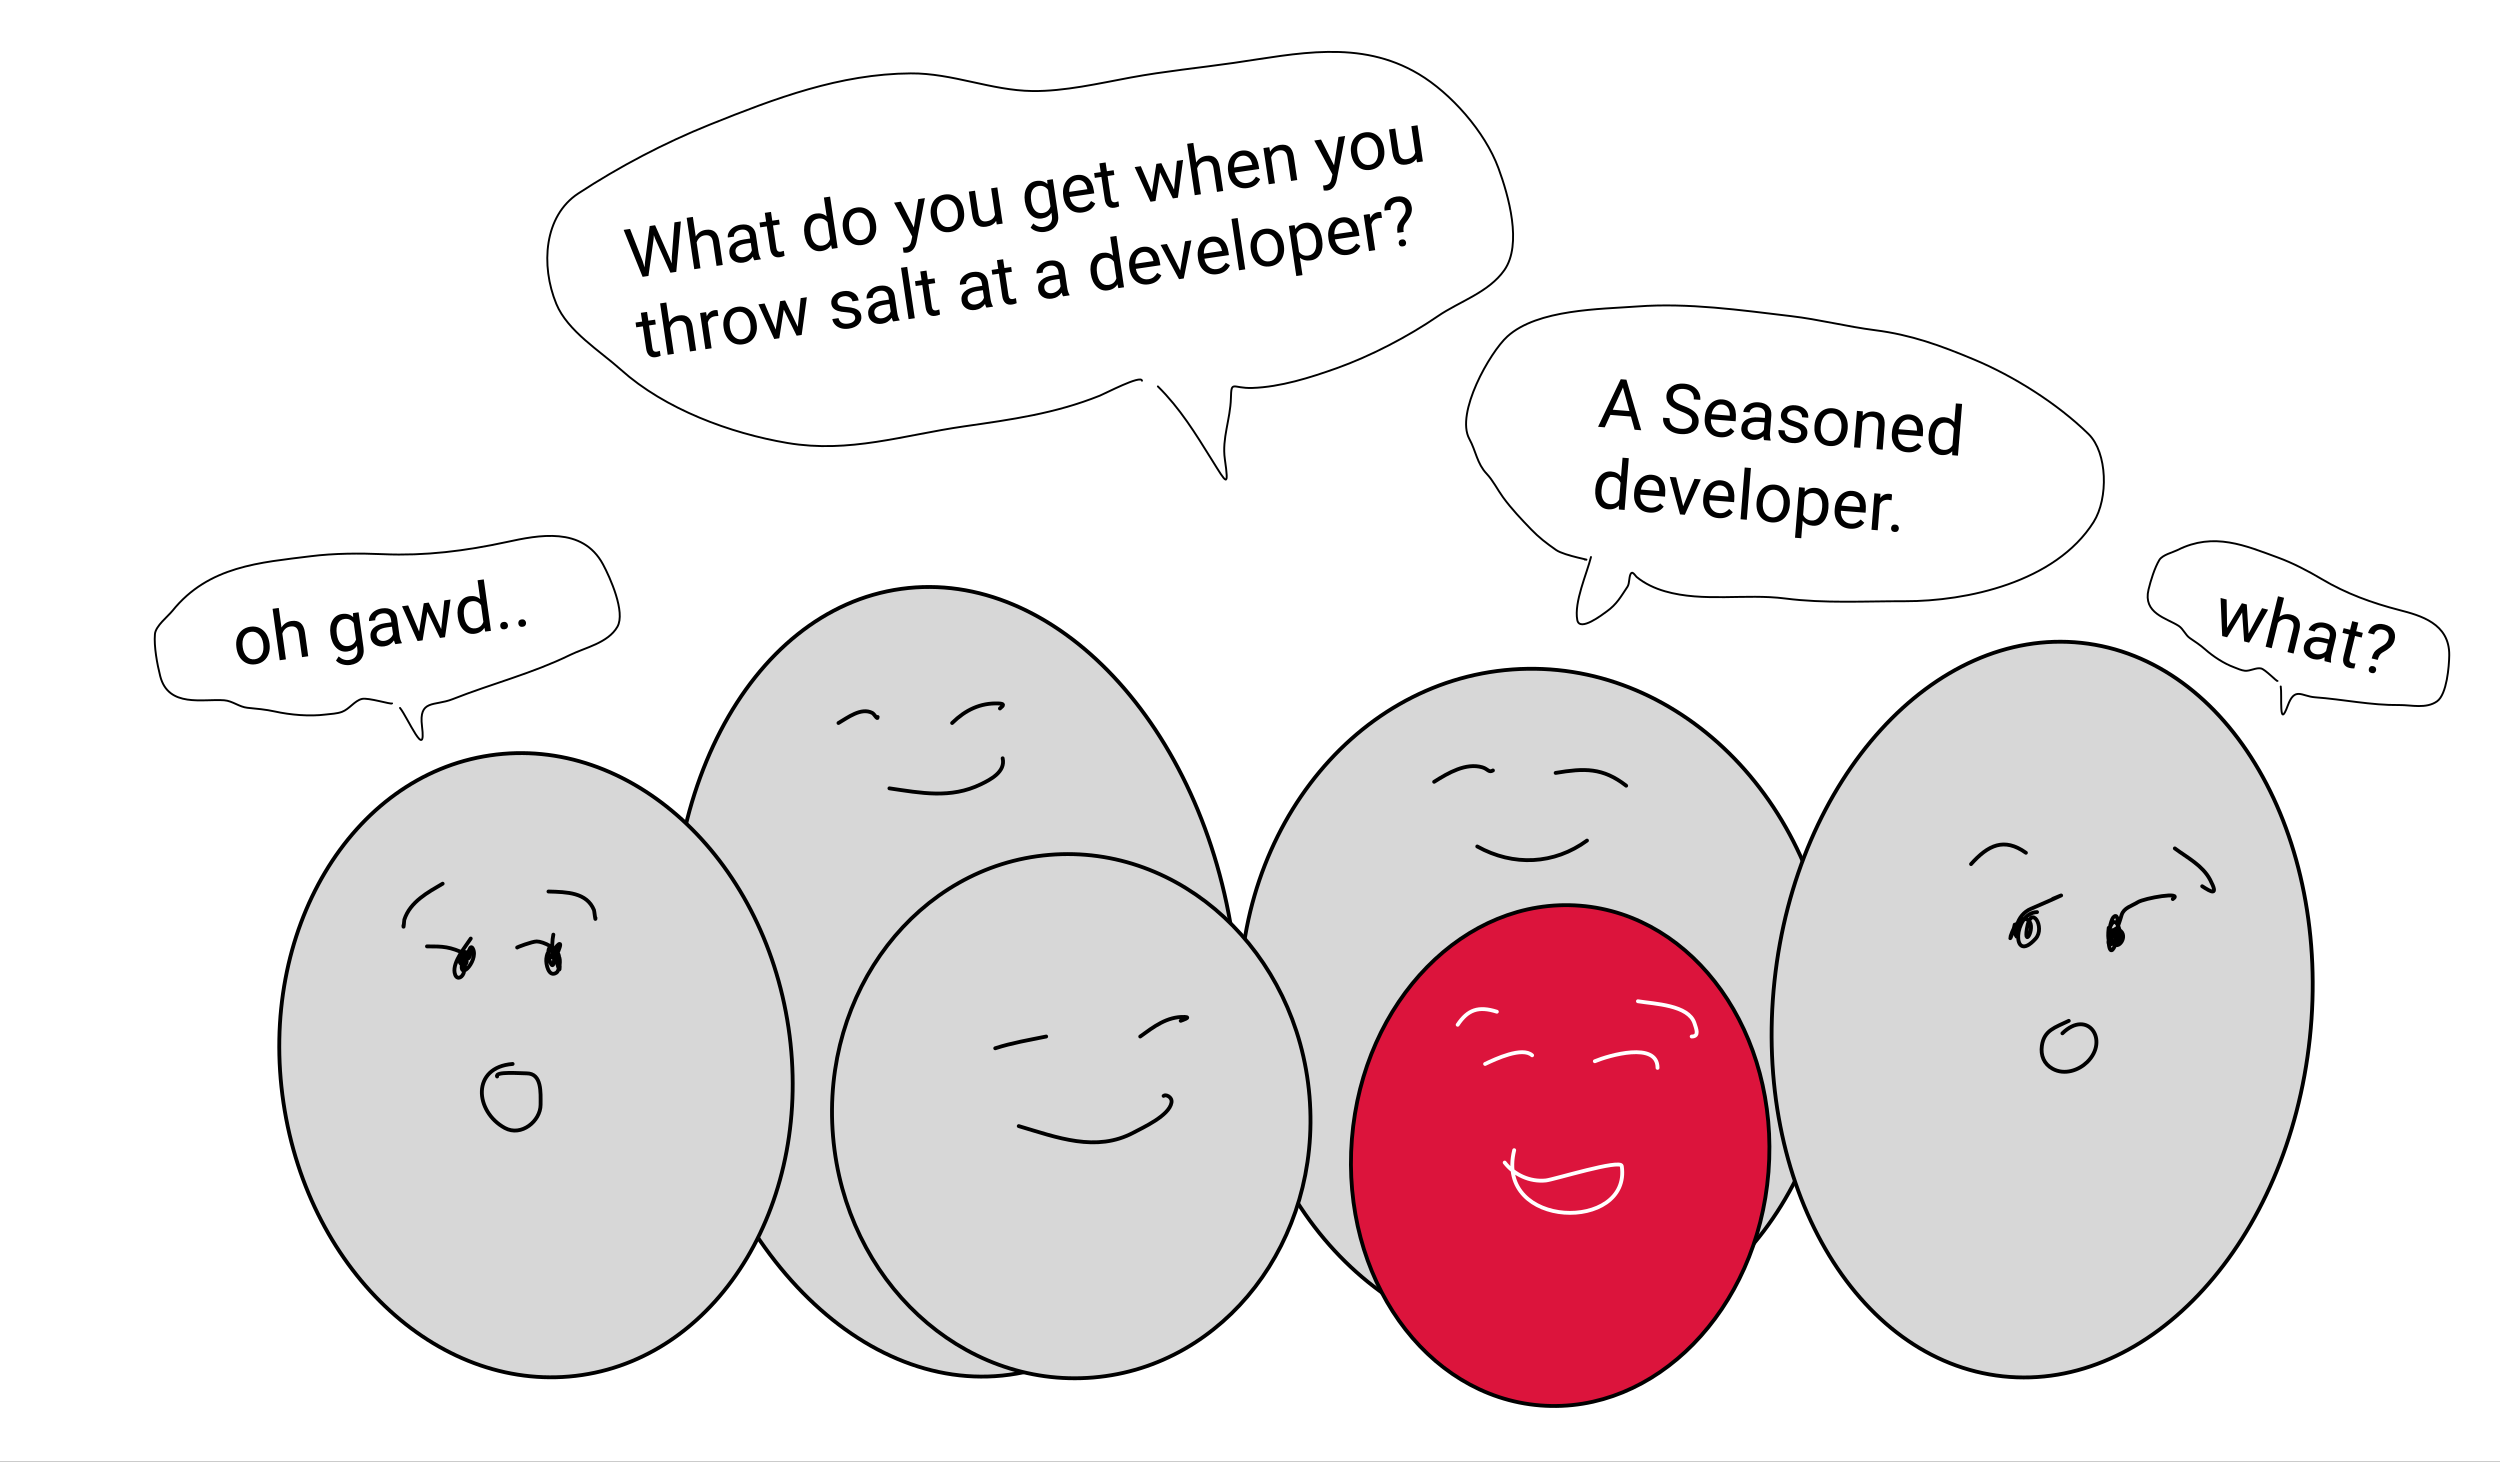 <svg width="650" height="380" viewBox="0 0 650 380" fill="none" xmlns="http://www.w3.org/2000/svg">
<rect x="0" y="0" width="650" height="380" fill="#333333" stroke="none"/>
<g clip-path="url(#clip0_2_2)">
<rect width="650" height="380" fill="white"/>
<path d="M476.637 256.267C480.185 304.837 448.513 346.619 406.039 349.722C363.565 352.824 326.158 316.088 322.61 267.518C319.062 218.948 350.734 177.166 393.208 174.063C435.682 170.961 473.09 207.697 476.637 256.267Z" fill="#D7D7D7" stroke="black"/>
<path d="M320.723 245.308C324.613 273.565 320.008 300.245 309.442 320.534C298.876 340.825 282.374 354.686 262.47 357.426C242.566 360.167 222.932 351.281 207.275 334.601C191.619 317.923 179.975 293.48 176.084 265.223C172.194 236.966 176.799 210.286 187.365 189.996C197.931 169.706 214.433 155.845 234.337 153.104C254.241 150.363 273.875 159.249 289.532 175.929C305.188 192.608 316.832 217.05 320.723 245.308Z" fill="#D7D7D7" stroke="black"/>
<path d="M205.011 267.209C211.63 311.796 187.484 352.139 151.313 357.508C115.142 362.877 80.32 331.287 73.701 286.7C67.083 242.113 91.228 201.77 127.399 196.401C163.57 191.032 198.393 222.621 205.011 267.209Z" fill="#D7D7D7" stroke="black"/>
<path d="M340.465 285C343.625 322.567 318.406 355.277 284.241 358.15C250.075 361.024 219.748 332.985 216.589 295.417C213.429 257.85 238.648 225.14 272.813 222.267C306.979 219.393 337.306 247.432 340.465 285Z" fill="#D7D7D7" stroke="black"/>
<path d="M459.803 304.748C456.949 340.715 430.321 367.783 400.493 365.416C370.665 363.049 348.64 332.12 351.494 296.153C354.348 260.186 380.976 233.118 410.804 235.485C440.632 237.853 462.657 268.781 459.803 304.748Z" fill="#DC143C" stroke="black"/>
<path d="M600.555 269.933C597.736 296.307 587.369 319.328 572.91 335.231C558.45 351.135 539.929 359.895 520.771 357.847C501.613 355.8 485.362 343.323 474.59 324.723C463.819 306.123 458.551 281.431 461.37 255.057C464.189 228.683 474.556 205.662 489.015 189.758C503.475 173.855 521.996 165.095 541.154 167.143C560.311 169.19 576.563 181.666 587.335 200.267C598.106 218.867 603.374 243.559 600.555 269.933Z" fill="#D7D7D7" stroke="black"/>
<path d="M424.044 108.301L418.7 107.872L417.232 111.104L415.497 110.965L421.392 98.6L422.864 98.719L426.72 111.866L424.994 111.728L424.044 108.301ZM419.319 106.528L423.655 106.876L421.962 100.736L419.319 106.528ZM437.103 106.977C435.693 106.447 434.683 105.854 434.071 105.2C433.466 104.54 433.199 103.766 433.27 102.878C433.351 101.873 433.817 101.076 434.67 100.486C435.529 99.891 436.601 99.645 437.886 99.748C438.762 99.818 439.528 100.05 440.184 100.444C440.846 100.838 441.34 101.348 441.666 101.974C441.998 102.6 442.135 103.266 442.079 103.973L440.388 103.837C440.45 103.066 440.253 102.442 439.798 101.965C439.343 101.482 438.668 101.204 437.775 101.132C436.945 101.066 436.282 101.198 435.785 101.528C435.295 101.853 435.024 102.34 434.972 102.988C434.93 103.508 435.114 103.967 435.523 104.364C435.938 104.756 436.662 105.143 437.695 105.526C438.734 105.909 439.537 106.306 440.104 106.716C440.677 107.12 441.087 107.573 441.335 108.075C441.589 108.578 441.689 109.153 441.637 109.801C441.554 110.835 441.085 111.632 440.229 112.192C439.373 112.747 438.27 112.97 436.921 112.861C436.045 112.791 435.241 112.559 434.508 112.165C433.776 111.765 433.226 111.257 432.858 110.64C432.496 110.023 432.345 109.343 432.405 108.602L434.096 108.737C434.034 109.508 434.268 110.141 434.798 110.637C435.335 111.126 436.08 111.41 437.032 111.486C437.919 111.557 438.614 111.431 439.117 111.107C439.619 110.783 439.895 110.308 439.945 109.683C439.995 109.058 439.815 108.559 439.404 108.185C438.994 107.805 438.226 107.402 437.103 106.977ZM447.206 113.687C445.922 113.584 444.91 113.08 444.171 112.174C443.433 111.262 443.121 110.1 443.235 108.686L443.258 108.388C443.334 107.448 443.579 106.624 443.995 105.917C444.416 105.204 444.965 104.666 445.641 104.303C446.323 103.935 447.041 103.781 447.794 103.841C449.026 103.94 449.952 104.423 450.57 105.29C451.188 106.156 451.436 107.346 451.315 108.859L451.261 109.533L444.839 109.018C444.787 109.954 444.998 110.732 445.472 111.352C445.951 111.967 446.594 112.307 447.4 112.371C447.973 112.417 448.467 112.339 448.883 112.138C449.299 111.936 449.671 111.654 450 111.293L450.928 112.143C450.036 113.3 448.795 113.815 447.206 113.687ZM447.687 105.173C447.033 105.12 446.465 105.316 445.982 105.759C445.501 106.197 445.173 106.84 444.999 107.69L449.747 108.072L449.757 107.949C449.776 107.122 449.605 106.467 449.244 105.986C448.884 105.498 448.365 105.227 447.687 105.173ZM458.653 114.43C458.575 114.235 458.526 113.896 458.506 113.413C457.69 114.135 456.759 114.454 455.713 114.37C454.779 114.295 454.032 113.971 453.472 113.397C452.919 112.817 452.675 112.122 452.741 111.31C452.82 110.323 453.255 109.588 454.046 109.105C454.844 108.616 455.923 108.426 457.284 108.536L458.861 108.662L458.921 107.918C458.966 107.351 458.833 106.888 458.521 106.528C458.209 106.162 457.723 105.952 457.063 105.899C456.485 105.853 455.989 105.96 455.574 106.22C455.159 106.481 454.935 106.819 454.902 107.233L453.272 107.103C453.31 106.629 453.513 106.187 453.881 105.776C454.256 105.359 454.74 105.045 455.333 104.834C455.931 104.624 456.575 104.546 457.265 104.602C458.357 104.689 459.19 105.032 459.765 105.631C460.341 106.224 460.602 107 460.548 107.96L460.198 112.323C460.128 113.193 460.184 113.894 460.364 114.426L460.353 114.566L458.653 114.43ZM456.063 112.979C456.571 113.019 457.064 112.927 457.54 112.7C458.017 112.474 458.374 112.159 458.613 111.755L458.769 109.81L457.498 109.708C455.513 109.548 454.473 110.05 454.38 111.212C454.339 111.72 454.476 112.131 454.792 112.444C455.108 112.758 455.532 112.936 456.063 112.979ZM468.282 112.672C468.317 112.234 468.178 111.882 467.864 111.616C467.557 111.344 466.998 111.088 466.189 110.846C465.385 110.606 464.751 110.343 464.286 110.059C463.827 109.775 463.494 109.454 463.287 109.097C463.087 108.74 463.005 108.328 463.043 107.86C463.105 107.084 463.485 106.453 464.182 105.968C464.885 105.484 465.748 105.283 466.77 105.365C467.845 105.451 468.693 105.798 469.314 106.406C469.941 107.015 470.22 107.752 470.151 108.616L468.521 108.485C468.557 108.042 468.398 107.644 468.044 107.292C467.696 106.941 467.236 106.742 466.663 106.696C466.073 106.649 465.602 106.74 465.248 106.971C464.895 107.201 464.701 107.523 464.668 107.938C464.636 108.329 464.768 108.637 465.061 108.86C465.355 109.084 465.897 109.318 466.689 109.564C467.486 109.81 468.126 110.079 468.608 110.371C469.09 110.662 469.437 110.995 469.647 111.371C469.865 111.741 469.953 112.18 469.912 112.688C469.844 113.535 469.451 114.188 468.732 114.648C468.014 115.102 467.114 115.285 466.034 115.199C465.274 115.138 464.613 114.949 464.051 114.634C463.488 114.318 463.06 113.908 462.766 113.402C462.477 112.891 462.356 112.355 462.401 111.794L464.022 111.925C464.007 112.47 464.189 112.92 464.566 113.273C464.949 113.621 465.474 113.822 466.14 113.876C466.753 113.925 467.254 113.842 467.641 113.626C468.035 113.405 468.249 113.087 468.282 112.672ZM471.771 110.624C471.845 109.696 472.093 108.875 472.515 108.162C472.942 107.45 473.496 106.919 474.177 106.568C474.864 106.217 475.624 106.075 476.46 106.142C477.75 106.246 478.757 106.777 479.48 107.734C480.208 108.692 480.513 109.913 480.394 111.396L480.385 111.51C480.31 112.433 480.066 113.248 479.65 113.955C479.241 114.657 478.69 115.186 477.998 115.542C477.311 115.898 476.541 116.042 475.688 115.974C474.403 115.87 473.396 115.34 472.668 114.382C471.945 113.425 471.643 112.21 471.761 110.738L471.771 110.624ZM473.385 110.948C473.3 111.999 473.475 112.863 473.909 113.538C474.348 114.214 474.977 114.585 475.794 114.651C476.618 114.717 477.298 114.448 477.834 113.845C478.371 113.235 478.686 112.349 478.779 111.187C478.863 110.147 478.682 109.286 478.237 108.604C477.799 107.916 477.17 107.54 476.353 107.474C475.553 107.41 474.882 107.676 474.34 108.274C473.798 108.871 473.48 109.762 473.385 110.948ZM484.339 106.951L484.296 108.147C485.093 107.294 486.076 106.915 487.244 107.008C489.248 107.169 490.167 108.38 490.003 110.642L489.501 116.906L487.88 116.776L488.383 110.503C488.432 109.819 488.315 109.302 488.032 108.95C487.754 108.598 487.292 108.396 486.643 108.344C486.118 108.302 485.645 108.405 485.225 108.654C484.806 108.902 484.467 109.245 484.208 109.683L483.666 116.438L482.045 116.308L482.806 106.828L484.339 106.951ZM495.864 117.593C494.579 117.49 493.568 116.986 492.829 116.08C492.091 115.168 491.779 114.006 491.892 112.592L491.916 112.295C491.992 111.354 492.237 110.53 492.653 109.823C493.074 109.11 493.623 108.573 494.299 108.209C494.981 107.841 495.699 107.687 496.452 107.747C497.684 107.846 498.61 108.329 499.228 109.196C499.846 110.063 500.094 111.252 499.973 112.765L499.919 113.44L493.497 112.924C493.445 113.86 493.656 114.639 494.13 115.259C494.609 115.873 495.252 116.213 496.058 116.277C496.631 116.323 497.125 116.246 497.541 116.044C497.957 115.842 498.329 115.56 498.658 115.199L499.586 116.049C498.694 117.206 497.453 117.721 495.864 117.593ZM496.345 109.079C495.691 109.027 495.123 109.222 494.64 109.665C494.159 110.103 493.831 110.747 493.657 111.597L498.405 111.978L498.415 111.855C498.434 111.028 498.263 110.373 497.902 109.892C497.542 109.404 497.023 109.134 496.345 109.079ZM501.452 113.016C501.568 111.562 502.007 110.421 502.767 109.595C503.527 108.762 504.465 108.391 505.581 108.48C506.691 108.569 507.539 109.02 508.126 109.831L508.523 104.89L510.144 105.02L509.064 118.477L507.574 118.357L507.577 117.334C506.865 118.077 505.931 118.401 504.774 118.309C503.676 118.22 502.816 117.699 502.193 116.744C501.576 115.789 501.326 114.587 501.442 113.139L501.452 113.016ZM503.058 113.33C502.971 114.405 503.126 115.264 503.521 115.907C503.916 116.55 504.505 116.903 505.288 116.966C506.316 117.048 507.103 116.647 507.65 115.762L508 111.408C507.587 110.475 506.878 109.969 505.873 109.888C505.079 109.824 504.435 110.081 503.942 110.659C503.449 111.237 503.154 112.127 503.058 113.33ZM414.791 127.126C414.908 125.672 415.346 124.532 416.106 123.705C416.866 122.873 417.804 122.501 418.92 122.591C420.03 122.68 420.878 123.13 421.465 123.941L421.862 119L423.483 119.13L422.403 132.587L420.913 132.468L420.916 131.445C420.204 132.187 419.27 132.512 418.113 132.419C417.015 132.331 416.155 131.809 415.532 130.854C414.915 129.899 414.665 128.698 414.781 127.249L414.791 127.126ZM416.397 127.441C416.31 128.515 416.465 129.374 416.86 130.017C417.255 130.66 417.844 131.013 418.627 131.076C419.655 131.158 420.442 130.757 420.989 129.873L421.339 125.518C420.926 124.586 420.217 124.079 419.212 123.999C418.418 123.935 417.774 124.192 417.281 124.769C416.788 125.347 416.493 126.237 416.397 127.441ZM428.845 133.281C427.56 133.177 426.549 132.673 425.81 131.767C425.072 130.856 424.76 129.693 424.873 128.28L424.897 127.982C424.973 127.042 425.218 126.218 425.634 125.51C426.055 124.798 426.604 124.26 427.28 123.897C427.962 123.528 428.679 123.374 429.433 123.435C430.665 123.534 431.591 124.017 432.209 124.883C432.827 125.75 433.075 126.94 432.954 128.452L432.9 129.127L426.478 128.611C426.426 129.548 426.637 130.326 427.111 130.946C427.59 131.56 428.233 131.9 429.039 131.965C429.611 132.011 430.106 131.933 430.522 131.731C430.937 131.529 431.31 131.248 431.639 130.886L432.567 131.737C431.674 132.893 430.434 133.408 428.845 133.281ZM429.326 124.766C428.672 124.714 428.104 124.909 427.621 125.353C427.139 125.79 426.811 126.434 426.637 127.284L431.386 127.665L431.396 127.543C431.415 126.715 431.244 126.061 430.883 125.579C430.523 125.092 430.004 124.821 429.326 124.766ZM437.622 131.596L440.554 124.504L442.21 124.637L438.05 133.843L436.814 133.744L434.141 123.989L435.797 124.122L437.622 131.596ZM446.805 134.722C445.52 134.619 444.508 134.115 443.77 133.209C443.032 132.298 442.72 131.135 442.833 129.722L442.857 129.424C442.933 128.483 443.178 127.66 443.593 126.952C444.015 126.24 444.564 125.702 445.239 125.339C445.922 124.97 446.639 124.816 447.393 124.877C448.625 124.976 449.55 125.458 450.169 126.325C450.787 127.192 451.035 128.381 450.914 129.894L450.859 130.569L444.438 130.053C444.386 130.99 444.597 131.768 445.07 132.388C445.55 133.002 446.193 133.342 446.999 133.407C447.571 133.453 448.065 133.375 448.481 133.173C448.897 132.971 449.27 132.69 449.598 132.328L450.527 133.178C449.634 134.335 448.394 134.85 446.805 134.722ZM447.286 126.208C446.632 126.156 446.063 126.351 445.581 126.794C445.099 127.232 444.771 127.876 444.597 128.726L449.346 129.107L449.355 128.984C449.375 128.157 449.204 127.503 448.843 127.021C448.482 126.534 447.963 126.263 447.286 126.208ZM454.161 135.137L452.54 135.007L453.62 121.55L455.241 121.68L454.161 135.137ZM456.721 130.484C456.796 129.555 457.044 128.734 457.465 128.022C457.893 127.31 458.447 126.778 459.128 126.427C459.814 126.077 460.575 125.935 461.41 126.002C462.701 126.106 463.708 126.636 464.43 127.593C465.159 128.551 465.463 129.772 465.344 131.255L465.335 131.369C465.261 132.292 465.016 133.107 464.601 133.814C464.192 134.516 463.641 135.045 462.948 135.401C462.261 135.758 461.491 135.901 460.639 135.833C459.354 135.73 458.347 135.199 457.619 134.241C456.896 133.284 456.594 132.07 456.712 130.598L456.721 130.484ZM458.335 130.807C458.251 131.859 458.425 132.722 458.859 133.398C459.298 134.074 459.927 134.444 460.745 134.51C461.568 134.576 462.248 134.307 462.785 133.704C463.321 133.095 463.636 132.209 463.73 131.046C463.813 130.007 463.632 129.146 463.188 128.464C462.749 127.776 462.121 127.399 461.303 127.334C460.503 127.269 459.832 127.536 459.29 128.133C458.749 128.73 458.43 129.622 458.335 130.807ZM475.375 132.175C475.259 133.618 474.836 134.754 474.105 135.583C473.374 136.412 472.445 136.781 471.318 136.69C470.167 136.598 469.291 136.16 468.69 135.377L468.324 139.942L466.703 139.812L467.756 126.688L469.237 126.807L469.232 127.864C469.957 127.1 470.907 126.764 472.081 126.859C473.22 126.95 474.085 127.451 474.676 128.363C475.273 129.275 475.51 130.496 475.387 132.026L475.375 132.175ZM473.769 131.861C473.855 130.792 473.695 129.93 473.289 129.274C472.883 128.619 472.283 128.259 471.489 128.195C470.507 128.117 469.737 128.493 469.176 129.323L468.812 133.853C469.228 134.756 469.935 135.248 470.934 135.328C471.71 135.39 472.351 135.133 472.856 134.557C473.367 133.975 473.671 133.076 473.769 131.861ZM480.99 137.467C479.705 137.364 478.693 136.859 477.955 135.953C477.217 135.042 476.905 133.879 477.018 132.466L477.042 132.168C477.118 131.228 477.363 130.404 477.778 129.697C478.2 128.984 478.749 128.446 479.424 128.083C480.106 127.714 480.824 127.56 481.578 127.621C482.81 127.72 483.735 128.203 484.353 129.069C484.972 129.936 485.22 131.126 485.099 132.638L485.044 133.313L478.623 132.798C478.571 133.734 478.782 134.512 479.255 135.132C479.735 135.747 480.378 136.086 481.184 136.151C481.756 136.197 482.25 136.119 482.666 135.917C483.082 135.716 483.455 135.434 483.783 135.072L484.711 135.923C483.819 137.08 482.579 137.594 480.99 137.467ZM481.471 128.953C480.817 128.9 480.248 129.095 479.766 129.539C479.284 129.976 478.956 130.62 478.782 131.47L483.531 131.851L483.54 131.729C483.56 130.901 483.389 130.247 483.028 129.765C482.667 129.278 482.148 129.007 481.471 128.953ZM491.811 130.082C491.569 130.022 491.305 129.98 491.019 129.957C489.956 129.872 489.198 130.267 488.746 131.141L488.206 137.87L486.585 137.74L487.346 128.26L488.923 128.387L488.861 129.484C489.461 128.68 490.248 128.317 491.223 128.395C491.539 128.421 491.775 128.481 491.932 128.576L491.811 130.082ZM491.682 137.294C491.704 137.013 491.805 136.786 491.983 136.612C492.168 136.439 492.426 136.366 492.759 136.392C493.092 136.419 493.336 136.533 493.49 136.733C493.65 136.934 493.719 137.175 493.697 137.455C493.675 137.724 493.57 137.942 493.38 138.109C493.196 138.276 492.937 138.347 492.605 138.32C492.272 138.293 492.028 138.182 491.873 137.988C491.724 137.794 491.66 137.562 491.682 137.294Z" fill="black"/>
<path d="M167.096 67.896L167.586 69.529L167.72 67.973L168.918 58.769L170.327 58.56L174.076 67.033L174.65 68.512L174.668 66.768L175.352 57.817L177.03 57.569L175.833 70.682L174.311 70.907L170.339 62.068L169.996 61.133L169.939 62.127L168.599 71.752L167.077 71.977L162.145 59.77L163.815 59.523L167.096 67.896ZM180.896 61.484C181.48 60.504 182.343 59.929 183.485 59.76C185.473 59.466 186.641 60.439 186.99 62.68L187.91 68.897L186.301 69.134L185.381 62.909C185.275 62.232 185.044 61.754 184.689 61.474C184.339 61.194 183.843 61.102 183.199 61.197C182.678 61.274 182.24 61.481 181.887 61.818C181.534 62.154 181.281 62.565 181.128 63.049L182.119 69.753L180.511 69.991L178.536 56.636L180.144 56.398L180.896 61.484ZM196.126 67.682C196.006 67.51 195.882 67.191 195.753 66.724C195.12 67.611 194.285 68.132 193.248 68.285C192.32 68.422 191.519 68.274 190.845 67.841C190.176 67.4 189.782 66.778 189.663 65.972C189.518 64.992 189.777 64.178 190.439 63.529C191.106 62.874 192.115 62.446 193.465 62.247L195.03 62.015L194.921 61.276C194.838 60.714 194.604 60.293 194.219 60.012C193.833 59.725 193.313 59.631 192.658 59.727C192.084 59.812 191.624 60.028 191.279 60.376C190.933 60.723 190.791 61.102 190.852 61.514L189.234 61.753C189.165 61.283 189.263 60.807 189.529 60.323C189.8 59.833 190.201 59.418 190.731 59.079C191.268 58.739 191.878 58.519 192.562 58.418C193.646 58.258 194.535 58.404 195.23 58.858C195.924 59.307 196.353 60.004 196.517 60.952L197.157 65.281C197.285 66.145 197.496 66.816 197.792 67.293L197.813 67.432L196.126 67.682ZM193.275 66.85C193.78 66.776 194.239 66.575 194.652 66.247C195.066 65.919 195.343 65.532 195.484 65.085L195.199 63.154L193.938 63.341C191.967 63.632 191.067 64.355 191.238 65.508C191.312 66.012 191.539 66.382 191.917 66.616C192.295 66.85 192.748 66.928 193.275 66.85ZM200.458 55.1L200.795 57.378L202.551 57.118L202.735 58.362L200.979 58.621L201.841 64.456C201.897 64.832 202.017 65.105 202.202 65.273C202.386 65.435 202.666 65.489 203.043 65.433C203.229 65.405 203.479 65.333 203.793 65.215L203.986 66.519C203.58 66.698 203.177 66.817 202.777 66.876C202.058 66.982 201.484 66.845 201.055 66.464C200.625 66.084 200.351 65.493 200.233 64.693L199.37 58.859L197.658 59.112L197.474 57.869L199.186 57.616L198.85 55.338L200.458 55.1ZM209.147 60.87C208.934 59.426 209.105 58.217 209.659 57.24C210.213 56.258 211.043 55.685 212.15 55.521C213.252 55.358 214.18 55.606 214.935 56.265L214.209 51.361L215.818 51.123L217.793 64.478L216.315 64.697L216.087 63.7C215.56 64.583 214.723 65.109 213.575 65.279C212.486 65.44 211.53 65.126 210.708 64.335C209.892 63.543 209.378 62.429 209.165 60.991L209.147 60.87ZM210.783 60.815C210.941 61.881 211.284 62.683 211.814 63.221C212.344 63.758 212.997 63.97 213.774 63.855C214.794 63.704 215.471 63.136 215.805 62.151L215.166 57.83C214.554 57.014 213.749 56.68 212.752 56.827C211.964 56.944 211.394 57.339 211.044 58.013C210.693 58.687 210.606 59.62 210.783 60.815ZM219.162 59.38C219.026 58.458 219.083 57.603 219.334 56.814C219.59 56.023 220.01 55.381 220.595 54.886C221.185 54.39 221.894 54.081 222.723 53.958C224.004 53.769 225.104 54.059 226.024 54.829C226.949 55.599 227.52 56.72 227.738 58.192L227.755 58.305C227.89 59.221 227.835 60.07 227.589 60.853C227.349 61.629 226.931 62.268 226.336 62.77C225.747 63.272 225.029 63.586 224.183 63.711C222.908 63.899 221.807 63.609 220.882 62.84C219.963 62.069 219.395 60.954 219.179 59.493L219.162 59.38ZM220.808 59.332C220.962 60.376 221.326 61.178 221.901 61.738C222.481 62.298 223.177 62.518 223.989 62.398C224.806 62.277 225.408 61.862 225.795 61.154C226.181 60.439 226.288 59.505 226.118 58.352C225.965 57.32 225.596 56.522 225.009 55.957C224.427 55.385 223.73 55.16 222.918 55.28C222.124 55.397 221.53 55.808 221.137 56.511C220.744 57.215 220.634 58.156 220.808 59.332ZM237.598 59.142L238.747 51.767L240.468 51.512L238.292 62.931C237.938 64.582 237.123 65.502 235.848 65.691L235.54 65.71L234.923 65.685L234.73 64.381L235.17 64.352C235.715 64.271 236.122 64.099 236.391 63.834C236.665 63.568 236.858 63.128 236.968 62.513L237.183 61.504L232.452 52.697L234.208 52.438L237.598 59.142ZM242.029 55.999C241.893 55.077 241.95 54.222 242.2 53.432C242.457 52.642 242.877 52 243.461 51.505C244.051 51.009 244.761 50.7 245.59 50.577C246.871 50.388 247.971 50.678 248.89 51.448C249.815 52.218 250.387 53.339 250.605 54.811L250.621 54.924C250.757 55.84 250.702 56.689 250.456 57.471C250.215 58.247 249.798 58.887 249.203 59.389C248.613 59.891 247.896 60.205 247.049 60.33C245.774 60.518 244.674 60.228 243.749 59.458C242.829 58.688 242.262 57.573 242.046 56.112L242.029 55.999ZM243.674 55.951C243.829 56.994 244.193 57.796 244.768 58.357C245.348 58.917 246.044 59.137 246.855 59.017C247.673 58.896 248.275 58.481 248.661 57.772C249.047 57.058 249.155 56.124 248.985 54.97C248.832 53.939 248.462 53.14 247.875 52.576C247.293 52.004 246.596 51.779 245.785 51.898C244.991 52.016 244.397 52.426 244.004 53.13C243.61 53.834 243.5 54.774 243.674 55.951ZM258.989 57.436C258.472 58.265 257.607 58.769 256.396 58.948C255.393 59.096 254.585 58.919 253.972 58.417C253.364 57.909 252.972 57.085 252.798 55.944L251.893 49.823L253.501 49.585L254.4 55.662C254.611 57.088 255.296 57.715 256.455 57.544C257.684 57.362 258.433 56.783 258.704 55.808L257.692 48.965L259.3 48.727L260.691 58.135L259.161 58.361L258.989 57.436ZM266.471 52.394C266.254 50.927 266.42 49.712 266.971 48.748C267.521 47.778 268.355 47.211 269.473 47.045C270.621 46.876 271.577 47.149 272.34 47.865L272.264 46.81L273.733 46.593L275.091 55.775C275.271 56.992 275.051 58.005 274.43 58.813C273.815 59.621 272.899 60.115 271.681 60.295C271.003 60.395 270.318 60.348 269.626 60.154C268.934 59.961 268.38 59.637 267.963 59.183L268.655 58.094C269.471 58.844 270.377 59.146 271.374 58.998C272.157 58.883 272.733 58.572 273.102 58.068C273.478 57.562 273.606 56.909 273.488 56.109L273.368 55.301C272.835 56.138 272.011 56.639 270.898 56.803C269.797 56.966 268.839 56.655 268.024 55.869C267.215 55.082 266.697 53.924 266.471 52.394ZM268.115 52.337C268.272 53.398 268.612 54.2 269.137 54.745C269.661 55.283 270.314 55.495 271.097 55.379C272.111 55.229 272.788 54.658 273.127 53.666L272.492 49.371C271.866 48.545 271.061 48.206 270.075 48.351C269.293 48.467 268.726 48.862 268.376 49.535C268.025 50.209 267.938 51.143 268.115 52.337ZM281.488 55.237C280.213 55.426 279.114 55.162 278.191 54.446C277.266 53.723 276.701 52.661 276.493 51.258L276.45 50.963C276.312 50.029 276.365 49.172 276.611 48.389C276.861 47.6 277.275 46.952 277.852 46.446C278.434 45.934 279.098 45.622 279.846 45.512C281.069 45.331 282.079 45.593 282.877 46.298C283.674 47.004 284.183 48.107 284.405 49.608L284.504 50.278L278.131 51.22C278.292 52.144 278.672 52.855 279.273 53.353C279.879 53.844 280.581 54.03 281.381 53.912C281.949 53.828 282.413 53.641 282.773 53.35C283.133 53.06 283.432 52.702 283.671 52.276L284.767 52.896C284.158 54.224 283.065 55.004 281.488 55.237ZM280.041 46.833C279.392 46.929 278.883 47.247 278.512 47.788C278.141 48.322 277.966 49.024 277.988 49.891L282.701 49.194L282.683 49.072C282.515 48.262 282.202 47.663 281.741 47.275C281.28 46.881 280.714 46.734 280.041 46.833ZM287.456 42.236L287.792 44.514L289.549 44.255L289.733 45.498L287.976 45.758L288.839 51.592C288.895 51.968 289.015 52.241 289.2 52.409C289.384 52.571 289.664 52.625 290.041 52.569C290.226 52.542 290.476 52.469 290.79 52.352L290.983 53.656C290.577 53.834 290.174 53.953 289.774 54.012C289.056 54.118 288.481 53.981 288.052 53.6C287.623 53.22 287.349 52.629 287.23 51.83L286.368 45.995L284.655 46.249L284.471 45.005L286.184 44.752L285.847 42.474L287.456 42.236ZM305.245 49.281L305.99 41.824L307.599 41.586L306.251 51.398L304.947 51.591L301.606 44.8L300.434 52.258L299.13 52.451L295.009 43.447L296.609 43.211L299.502 49.98L300.652 42.613L301.947 42.421L305.245 49.281ZM311.019 42.244C311.602 41.263 312.465 40.688 313.607 40.52C315.595 40.226 316.764 41.199 317.113 43.44L318.032 49.656L316.423 49.894L315.503 43.669C315.397 42.991 315.166 42.513 314.811 42.234C314.462 41.954 313.965 41.861 313.322 41.957C312.8 42.034 312.363 42.241 312.01 42.577C311.657 42.914 311.404 43.324 311.25 43.809L312.241 50.512L310.633 50.75L308.658 37.395L310.267 37.158L311.019 42.244ZM324.37 48.897C323.095 49.085 321.995 48.821 321.072 48.105C320.148 47.383 319.582 46.32 319.375 44.918L319.331 44.622C319.193 43.689 319.247 42.831 319.492 42.048C319.743 41.259 320.157 40.611 320.733 40.106C321.315 39.593 321.98 39.282 322.727 39.171C323.95 38.99 324.961 39.252 325.758 39.958C326.555 40.663 327.065 41.767 327.287 43.268L327.386 43.937L321.013 44.88C321.173 45.804 321.554 46.514 322.154 47.012C322.76 47.503 323.463 47.689 324.263 47.571C324.831 47.487 325.295 47.3 325.655 47.01C326.014 46.72 326.314 46.361 326.553 45.935L327.649 46.555C327.039 47.883 325.946 48.664 324.37 48.897ZM322.923 40.493C322.274 40.589 321.764 40.907 321.394 41.447C321.023 41.982 320.848 42.683 320.87 43.55L325.582 42.854L325.564 42.732C325.397 41.922 325.083 41.322 324.623 40.934C324.162 40.54 323.595 40.393 322.923 40.493ZM330.013 38.272L330.24 39.446C330.825 38.436 331.697 37.845 332.857 37.673C334.845 37.379 336.013 38.353 336.362 40.593L337.282 46.81L335.673 47.048L334.753 40.822C334.647 40.145 334.416 39.667 334.061 39.388C333.711 39.108 333.215 39.015 332.571 39.11C332.05 39.188 331.612 39.394 331.259 39.731C330.906 40.067 330.653 40.478 330.5 40.963L331.491 47.666L329.883 47.904L328.492 38.496L330.013 38.272ZM346.854 42.987L348.002 35.611L349.724 35.357L347.547 46.776C347.193 48.427 346.379 49.347 345.103 49.536L344.795 49.555L344.179 49.531L343.986 48.226L344.426 48.197C344.97 48.116 345.377 47.944 345.646 47.679C345.921 47.413 346.113 46.973 346.224 46.358L346.439 45.349L341.707 36.542L343.464 36.283L346.854 42.987ZM351.284 39.844C351.148 38.922 351.205 38.067 351.456 37.278C351.712 36.487 352.132 35.845 352.717 35.35C353.307 34.854 354.016 34.545 354.845 34.422C356.126 34.233 357.226 34.523 358.146 35.293C359.071 36.063 359.642 37.184 359.86 38.656L359.877 38.769C360.012 39.685 359.957 40.534 359.712 41.317C359.471 42.093 359.053 42.732 358.458 43.234C357.869 43.736 357.151 44.05 356.305 44.175C355.03 44.363 353.929 44.073 353.004 43.303C352.085 42.533 351.517 41.418 351.301 39.957L351.284 39.844ZM352.93 39.796C353.084 40.839 353.449 41.641 354.023 42.202C354.603 42.762 355.299 42.982 356.111 42.862C356.928 42.741 357.53 42.326 357.917 41.617C358.303 40.903 358.411 39.969 358.24 38.816C358.087 37.784 357.718 36.986 357.131 36.421C356.549 35.849 355.852 35.624 355.04 35.744C354.246 35.861 353.653 36.272 353.259 36.975C352.866 37.679 352.756 38.619 352.93 39.796ZM368.244 41.281C367.727 42.11 366.863 42.614 365.651 42.793C364.649 42.941 363.841 42.764 363.228 42.263C362.619 41.754 362.228 40.93 362.053 39.789L361.148 33.668L362.757 33.43L363.655 39.507C363.866 40.933 364.551 41.56 365.71 41.389C366.939 41.207 367.689 40.629 367.959 39.653L366.947 32.81L368.556 32.572L369.947 41.98L368.417 42.206L368.244 41.281ZM168.23 81.094L168.567 83.372L170.323 83.112L170.507 84.355L168.751 84.615L169.613 90.449C169.669 90.826 169.789 91.098 169.974 91.266C170.158 91.429 170.438 91.482 170.815 91.427C171.001 91.399 171.251 91.326 171.565 91.209L171.758 92.513C171.352 92.692 170.949 92.811 170.549 92.87C169.83 92.976 169.256 92.839 168.827 92.458C168.397 92.077 168.123 91.487 168.005 90.687L167.142 84.853L165.429 85.106L165.246 83.863L166.958 83.61L166.622 81.332L168.23 81.094ZM173.987 83.734C174.57 82.754 175.433 82.179 176.575 82.01C178.563 81.716 179.732 82.689 180.081 84.93L181 91.147L179.392 91.384L178.471 85.159C178.365 84.482 178.134 84.004 177.779 83.724C177.43 83.444 176.933 83.352 176.29 83.447C175.768 83.524 175.331 83.731 174.978 84.067C174.625 84.404 174.372 84.815 174.218 85.299L175.209 92.003L173.601 92.241L171.626 78.886L173.235 78.648L173.987 83.734ZM186.778 82.154C186.529 82.149 186.262 82.168 185.978 82.21C184.923 82.366 184.273 82.921 184.03 83.875L185.017 90.553L183.408 90.79L182.017 81.383L183.582 81.152L183.769 82.234C184.172 81.316 184.858 80.785 185.826 80.642C186.139 80.596 186.383 80.601 186.557 80.658L186.778 82.154ZM188.134 85.196C187.998 84.275 188.055 83.419 188.305 82.63C188.562 81.84 188.982 81.197 189.566 80.702C190.156 80.206 190.866 79.897 191.695 79.774C192.976 79.585 194.076 79.875 194.995 80.646C195.921 81.415 196.492 82.536 196.71 84.008L196.726 84.121C196.862 85.037 196.807 85.886 196.561 86.669C196.321 87.445 195.903 88.084 195.308 88.587C194.719 89.088 194.001 89.402 193.155 89.527C191.879 89.716 190.779 89.425 189.854 88.656C188.934 87.885 188.367 86.77 188.151 85.309L188.134 85.196ZM189.78 85.148C189.934 86.192 190.298 86.994 190.873 87.554C191.453 88.114 192.149 88.334 192.96 88.214C193.778 88.093 194.38 87.678 194.767 86.97C195.153 86.255 195.26 85.321 195.09 84.168C194.937 83.136 194.567 82.338 193.98 81.773C193.398 81.202 192.702 80.976 191.89 81.096C191.096 81.213 190.502 81.624 190.109 82.328C189.715 83.031 189.606 83.972 189.78 85.148ZM207.425 84.974L208.171 77.516L209.779 77.278L208.431 87.091L207.127 87.283L203.786 80.492L202.615 87.951L201.31 88.143L197.189 79.14L198.789 78.903L201.682 85.672L202.832 78.305L204.128 78.114L207.425 84.974ZM222.339 82.484C222.274 82.049 222.059 81.738 221.694 81.549C221.333 81.353 220.732 81.229 219.889 81.176C219.051 81.122 218.374 81.009 217.857 80.837C217.346 80.664 216.949 80.426 216.668 80.124C216.392 79.822 216.22 79.438 216.151 78.975C216.037 78.204 216.266 77.504 216.836 76.874C217.412 76.244 218.207 75.854 219.222 75.704C220.288 75.546 221.193 75.694 221.935 76.147C222.683 76.599 223.12 77.254 223.247 78.112L221.63 78.351C221.565 77.91 221.32 77.559 220.896 77.296C220.478 77.032 219.985 76.942 219.417 77.026C218.832 77.112 218.393 77.308 218.1 77.611C217.807 77.915 217.691 78.273 217.752 78.684C217.81 79.073 218.006 79.343 218.343 79.495C218.679 79.646 219.261 79.753 220.087 79.814C220.919 79.875 221.603 79.993 222.138 80.168C222.674 80.344 223.086 80.591 223.376 80.909C223.671 81.221 223.856 81.629 223.93 82.133C224.055 82.974 223.818 83.699 223.221 84.308C222.624 84.912 221.789 85.293 220.716 85.452C219.963 85.563 219.276 85.528 218.657 85.347C218.038 85.166 217.528 84.863 217.128 84.436C216.732 84.003 216.493 83.508 216.411 82.952L218.019 82.714C218.128 83.249 218.406 83.646 218.853 83.906C219.305 84.159 219.861 84.237 220.522 84.139C221.131 84.049 221.6 83.855 221.929 83.558C222.263 83.254 222.4 82.896 222.339 82.484ZM232.219 83.573C232.099 83.401 231.975 83.082 231.847 82.615C231.214 83.503 230.379 84.023 229.341 84.176C228.414 84.314 227.613 84.165 226.939 83.732C226.27 83.292 225.875 82.669 225.756 81.863C225.611 80.884 225.87 80.07 226.532 79.421C227.2 78.765 228.208 78.338 229.559 78.138L231.124 77.907L231.015 77.168C230.932 76.606 230.697 76.184 230.312 75.903C229.927 75.617 229.406 75.522 228.751 75.619C228.177 75.704 227.718 75.92 227.372 76.267C227.027 76.614 226.884 76.994 226.945 77.405L225.328 77.644C225.259 77.175 225.357 76.698 225.623 76.215C225.894 75.724 226.295 75.31 226.825 74.971C227.361 74.631 227.971 74.41 228.655 74.309C229.739 74.149 230.629 74.296 231.324 74.75C232.018 75.198 232.447 75.896 232.61 76.843L233.251 81.173C233.378 82.037 233.59 82.707 233.886 83.184L233.906 83.324L232.219 83.573ZM229.369 82.742C229.873 82.667 230.332 82.466 230.746 82.138C231.159 81.811 231.437 81.423 231.578 80.976L231.292 79.046L230.032 79.232C228.061 79.523 227.161 80.246 227.331 81.4C227.406 81.904 227.632 82.273 228.01 82.507C228.389 82.742 228.842 82.82 229.369 82.742ZM237.845 82.741L236.236 82.979L234.262 69.624L235.87 69.386L237.845 82.741ZM240.882 70.351L241.218 72.629L242.975 72.37L243.159 73.613L241.402 73.873L242.265 79.707C242.321 80.083 242.441 80.356 242.626 80.524C242.81 80.686 243.09 80.74 243.467 80.684C243.652 80.656 243.902 80.584 244.216 80.466L244.409 81.771C244.003 81.949 243.6 82.068 243.2 82.127C242.482 82.233 241.907 82.096 241.478 81.715C241.049 81.335 240.775 80.744 240.656 79.945L239.794 74.11L238.081 74.364L237.897 73.12L239.61 72.867L239.273 70.589L240.882 70.351ZM256.477 79.986C256.357 79.814 256.233 79.495 256.105 79.028C255.472 79.916 254.636 80.436 253.599 80.59C252.672 80.727 251.871 80.579 251.197 80.145C250.527 79.705 250.133 79.082 250.014 78.276C249.869 77.297 250.128 76.483 250.79 75.834C251.457 75.179 252.466 74.751 253.817 74.551L255.382 74.32L255.272 73.581C255.189 73.019 254.955 72.597 254.57 72.317C254.184 72.03 253.664 71.935 253.009 72.032C252.435 72.117 251.975 72.333 251.63 72.68C251.284 73.027 251.142 73.407 251.203 73.818L249.586 74.058C249.516 73.588 249.615 73.111 249.881 72.628C250.152 72.138 250.552 71.723 251.083 71.384C251.619 71.044 252.229 70.823 252.913 70.722C253.997 70.562 254.886 70.709 255.581 71.163C256.275 71.611 256.704 72.309 256.868 73.256L257.508 77.586C257.636 78.45 257.848 79.12 258.143 79.598L258.164 79.737L256.477 79.986ZM253.627 79.155C254.131 79.08 254.59 78.879 255.003 78.552C255.417 78.224 255.694 77.836 255.836 77.389L255.55 75.459L254.289 75.645C252.319 75.937 251.419 76.659 251.589 77.813C251.664 78.317 251.89 78.686 252.268 78.921C252.646 79.155 253.099 79.233 253.627 79.155ZM260.809 67.405L261.146 69.683L262.903 69.423L263.086 70.666L261.33 70.926L262.193 76.76C262.248 77.137 262.369 77.409 262.553 77.577C262.737 77.74 263.018 77.793 263.395 77.737C263.58 77.71 263.83 77.637 264.144 77.52L264.337 78.824C263.931 79.002 263.528 79.121 263.128 79.18C262.409 79.287 261.835 79.15 261.406 78.769C260.976 78.388 260.703 77.798 260.584 76.998L259.722 71.164L258.009 71.417L257.825 70.174L259.538 69.921L259.201 67.643L260.809 67.405ZM276.405 77.04C276.285 76.868 276.161 76.549 276.032 76.082C275.4 76.969 274.564 77.49 273.527 77.643C272.599 77.78 271.799 77.632 271.124 77.198C270.455 76.758 270.061 76.136 269.942 75.33C269.797 74.35 270.056 73.536 270.718 72.887C271.385 72.232 272.394 71.804 273.745 71.605L275.31 71.373L275.2 70.634C275.117 70.072 274.883 69.65 274.498 69.37C274.112 69.083 273.592 68.989 272.937 69.085C272.363 69.17 271.903 69.386 271.558 69.734C271.212 70.081 271.07 70.46 271.131 70.872L269.514 71.111C269.444 70.641 269.542 70.165 269.809 69.681C270.08 69.191 270.48 68.776 271.011 68.437C271.547 68.097 272.157 67.877 272.841 67.776C273.925 67.615 274.814 67.762 275.509 68.216C276.203 68.665 276.632 69.362 276.796 70.309L277.436 74.639C277.564 75.503 277.776 76.174 278.071 76.651L278.092 76.79L276.405 77.04ZM273.555 76.208C274.059 76.134 274.518 75.933 274.931 75.605C275.345 75.277 275.622 74.89 275.763 74.442L275.478 72.512L274.217 72.699C272.247 72.99 271.346 73.713 271.517 74.866C271.592 75.37 271.818 75.74 272.196 75.974C272.574 76.208 273.027 76.286 273.555 76.208ZM283.601 71.089C283.388 69.646 283.558 68.436 284.113 67.46C284.667 66.477 285.497 65.904 286.604 65.741C287.706 65.578 288.634 65.826 289.388 66.484L288.663 61.58L290.272 61.343L292.246 74.697L290.768 74.916L290.541 73.919C290.014 74.802 289.177 75.329 288.029 75.499C286.94 75.66 285.984 75.345 285.162 74.554C284.346 73.763 283.832 72.648 283.619 71.211L283.601 71.089ZM285.237 71.034C285.394 72.1 285.738 72.902 286.268 73.44C286.797 73.978 287.451 74.189 288.227 74.074C289.248 73.924 289.925 73.355 290.259 72.37L289.62 68.049C289.008 67.233 288.203 66.899 287.206 67.047C286.418 67.163 285.848 67.558 285.498 68.232C285.147 68.906 285.06 69.84 285.237 71.034ZM298.68 73.924C297.405 74.112 296.306 73.848 295.382 73.132C294.458 72.41 293.892 71.347 293.685 69.945L293.641 69.649C293.503 68.716 293.557 67.858 293.803 67.075C294.053 66.286 294.467 65.638 295.044 65.132C295.625 64.62 296.29 64.308 297.038 64.198C298.261 64.017 299.271 64.279 300.068 64.985C300.865 65.69 301.375 66.794 301.597 68.295L301.696 68.964L295.323 69.907C295.483 70.831 295.864 71.541 296.465 72.039C297.07 72.53 297.773 72.716 298.573 72.598C299.141 72.514 299.605 72.327 299.965 72.037C300.325 71.747 300.624 71.388 300.863 70.962L301.959 71.582C301.35 72.91 300.257 73.691 298.68 73.924ZM297.233 65.519C296.584 65.615 296.074 65.934 295.704 66.474C295.333 67.009 295.158 67.71 295.18 68.577L299.892 67.881L299.874 67.759C299.707 66.948 299.393 66.349 298.933 65.961C298.472 65.567 297.905 65.42 297.233 65.519ZM306.852 70.308L308.114 62.738L309.757 62.495L307.775 72.401L306.549 72.582L301.75 63.679L303.393 63.436L306.852 70.308ZM316.504 71.288C315.229 71.477 314.129 71.213 313.206 70.496C312.282 69.774 311.716 68.712 311.509 67.309L311.465 67.013C311.327 66.08 311.381 65.222 311.626 64.44C311.877 63.65 312.291 63.003 312.867 62.497C313.449 61.984 314.114 61.673 314.861 61.562C316.084 61.382 317.095 61.644 317.892 62.349C318.689 63.055 319.199 64.158 319.421 65.659L319.52 66.329L313.147 67.271C313.307 68.195 313.688 68.906 314.288 69.403C314.894 69.894 315.597 70.081 316.397 69.962C316.965 69.878 317.429 69.691 317.789 69.401C318.148 69.111 318.448 68.753 318.687 68.327L319.783 68.947C319.173 70.275 318.08 71.055 316.504 71.288ZM315.057 62.884C314.408 62.98 313.898 63.298 313.528 63.839C313.157 64.373 312.982 65.074 313.004 65.942L317.716 65.245L317.698 65.123C317.531 64.313 317.217 63.714 316.757 63.326C316.296 62.932 315.729 62.785 315.057 62.884ZM323.764 70.037L322.156 70.275L320.181 56.92L321.789 56.682L323.764 70.037ZM325.212 64.927C325.076 64.006 325.133 63.15 325.383 62.361C325.64 61.571 326.06 60.928 326.644 60.433C327.234 59.937 327.944 59.628 328.773 59.505C330.054 59.316 331.154 59.606 332.073 60.377C332.999 61.146 333.57 62.267 333.788 63.739L333.804 63.852C333.94 64.768 333.885 65.617 333.639 66.4C333.399 67.176 332.981 67.815 332.386 68.318C331.797 68.82 331.079 69.133 330.233 69.258C328.957 69.447 327.857 69.156 326.932 68.387C326.012 67.617 325.445 66.501 325.229 65.04L325.212 64.927ZM326.858 64.88C327.012 65.923 327.376 66.725 327.951 67.286C328.531 67.845 329.227 68.065 330.038 67.945C330.856 67.825 331.458 67.41 331.845 66.701C332.231 65.986 332.338 65.052 332.168 63.899C332.015 62.867 331.645 62.069 331.058 61.504C330.476 60.933 329.78 60.707 328.968 60.827C328.174 60.944 327.58 61.355 327.187 62.059C326.793 62.763 326.684 63.703 326.858 64.88ZM343.768 62.379C343.98 63.811 343.823 65.013 343.298 65.985C342.772 66.957 341.95 67.526 340.831 67.691C339.689 67.86 338.737 67.63 337.975 67.003L338.645 71.533L337.036 71.77L335.111 58.746L336.58 58.529L336.813 59.56C337.348 58.652 338.198 58.112 339.363 57.94C340.493 57.773 341.449 58.066 342.23 58.822C343.016 59.576 343.522 60.713 343.747 62.231L343.768 62.379ZM342.133 62.434C341.976 61.374 341.626 60.569 341.083 60.022C340.54 59.474 339.875 59.259 339.086 59.375C338.112 59.519 337.446 60.059 337.087 60.995L337.751 65.49C338.359 66.277 339.159 66.597 340.15 66.45C340.921 66.336 341.488 65.941 341.85 65.266C342.217 64.584 342.311 63.64 342.133 62.434ZM350.43 66.272C349.155 66.46 348.055 66.196 347.132 65.48C346.208 64.758 345.642 63.695 345.435 62.293L345.391 61.997C345.253 61.064 345.307 60.206 345.552 59.423C345.803 58.634 346.217 57.986 346.793 57.481C347.375 56.968 348.04 56.657 348.787 56.546C350.011 56.365 351.021 56.627 351.818 57.333C352.615 58.038 353.125 59.142 353.347 60.643L353.446 61.312L347.073 62.255C347.233 63.179 347.614 63.889 348.214 64.387C348.82 64.878 349.523 65.064 350.323 64.946C350.891 64.862 351.355 64.675 351.715 64.385C352.074 64.095 352.374 63.736 352.613 63.31L353.709 63.93C353.099 65.258 352.007 66.039 350.43 66.272ZM348.983 57.868C348.334 57.964 347.824 58.282 347.454 58.822C347.083 59.357 346.908 60.058 346.93 60.925L351.642 60.229L351.624 60.107C351.457 59.297 351.143 58.697 350.683 58.309C350.222 57.915 349.655 57.768 348.983 57.868ZM359.312 56.642C359.063 56.638 358.796 56.657 358.512 56.699C357.457 56.855 356.808 57.41 356.564 58.364L357.551 65.041L355.943 65.279L354.552 55.871L356.117 55.64L356.303 56.723C356.707 55.804 357.392 55.274 358.36 55.131C358.673 55.084 358.917 55.09 359.091 55.147L359.312 56.642ZM363.336 60.543C363.246 59.852 363.244 59.295 363.329 58.874C363.415 58.452 363.645 57.965 364.019 57.412L364.985 56.07C365.39 55.447 365.546 54.82 365.453 54.188C365.363 53.58 365.133 53.128 364.764 52.833C364.394 52.533 363.904 52.427 363.296 52.517C362.704 52.605 362.252 52.831 361.939 53.198C361.626 53.564 361.509 54.011 361.587 54.538L359.978 54.776C359.851 53.835 360.072 53.029 360.642 52.359C361.217 51.681 362.032 51.265 363.087 51.109C364.183 50.947 365.079 51.116 365.775 51.618C366.476 52.112 366.902 52.873 367.054 53.898C367.204 54.913 366.882 55.982 366.089 57.106L365.28 58.185C364.926 58.718 364.814 59.424 364.945 60.305L363.336 60.543ZM363.674 63.309C363.636 63.049 363.682 62.82 363.813 62.623C363.948 62.419 364.173 62.294 364.486 62.248C364.799 62.201 365.05 62.256 365.238 62.412C365.426 62.562 365.54 62.767 365.578 63.028C365.617 63.289 365.568 63.518 365.431 63.716C365.294 63.908 365.069 64.027 364.756 64.073C364.443 64.12 364.193 64.071 364.005 63.927C363.823 63.776 363.713 63.57 363.674 63.309Z" fill="black"/>
<path d="M122.395 244.023C121.063 246.092 117.692 250.031 118.198 252.896C118.53 254.777 119.981 254.478 120.539 253.033C120.899 252.1 121.644 244.839 120.539 248.597C118.219 256.485 124.63 249.92 122.96 246.676C122.209 245.216 121.669 248.171 121.669 248.505C121.669 250.257 122.482 247.998 122.234 247.316C121.853 246.269 121.023 249.293 121.023 250.426C121.023 251.187 121.987 249.386 120.579 248.323C118.95 247.092 119.81 250.944 120.781 251.067C121.181 251.117 120.924 247.138 120.539 247.636C119.32 249.216 118.969 251.169 120.942 250.609" stroke="black" stroke-linecap="round"/>
<path d="M143.871 243.004C143.237 245.777 143.617 252.164 145.526 246.274C146.284 243.936 143.526 246.907 143.436 248.797C143.41 249.332 144.279 246.954 144.307 247.489C144.355 248.41 145.575 254.094 145.526 251.32C145.483 248.87 142.584 244.693 142.042 249.264C141.882 250.62 142.642 254.228 144.655 252.908C145.511 252.347 145.873 249.426 145.265 248.61C144.793 247.977 144.727 251.013 144.263 249.918C144.172 249.703 143.472 245.371 142.783 246.555C142.072 247.775 143.326 252.028 143.871 250.712C144.25 249.798 143.958 247.076 143.958 247.723C143.958 248.502 145.352 250.502 145.352 248.844C145.352 246.663 141.189 244.779 139.56 244.779C138.362 244.779 134.164 246.368 134.465 246.368" stroke="black" stroke-linecap="round"/>
<path d="M121.204 248.099C116.908 246.087 115.256 246.061 111.014 246.061" stroke="black" stroke-linecap="round"/>
<path d="M133.286 276.629C122.51 277.465 123.401 289.01 131.267 293.283C135.544 295.606 140.554 291.453 140.554 287.219C140.554 284.069 140.929 279.073 136.92 279.073C135.288 279.073 128.566 278.511 129.249 279.887" stroke="black" stroke-linecap="round"/>
<path d="M529.632 237.147C523.423 237.306 522.886 251.132 529.267 244.037C531.881 241.132 528.029 234.767 526.989 241.454C526.106 247.133 529.818 240.25 526.989 239.061C523.54 237.613 521.441 248.212 523.435 241.932C523.861 240.589 523.89 239.362 523.89 241.454C523.89 243.715 524.627 241.66 524.209 240.784C523.822 239.97 523.688 242.868 524.301 243.511C524.658 243.887 524.261 241.086 524.392 240.592C524.911 238.63 526.262 237.032 528.037 236.286C529.823 235.536 540.383 230.909 533.732 233.702" stroke="black" stroke-linecap="round"/>
<path d="M548.262 241.229C547.445 248.059 550.853 244.508 550.069 242.704C549.268 240.86 547.019 246.363 548.967 245.471C552.242 243.973 550.347 241.665 548.791 244.18C547.184 246.777 551.753 244.955 549.496 241.92C548.815 241.004 550.986 246.038 551.083 242.889C551.191 239.395 547.798 242.784 549.276 245.102C550.717 247.363 553.536 243.189 550.995 241.782C549.651 241.038 549.875 247.618 551.083 245.01C551.908 243.231 550.326 237.463 548.791 240.675C547.727 242.9 548.18 250.949 550.29 244.826C550.375 244.579 551.483 236.384 549.452 238.508C548.88 239.106 547.607 243.873 549.408 242.797C550.451 242.173 551.26 239.049 551.612 237.908C552.204 235.996 554.275 235.56 555.801 234.588C557.494 233.51 567.892 231.691 564.928 233.758" stroke="black" stroke-linecap="round"/>
<path d="M537.884 265.421C534.349 267.149 531.456 267.825 530.887 271.903C530.538 274.409 531.401 276.627 533.695 277.889C536.774 279.583 540.469 278.287 542.671 276.134C548.455 270.477 542.821 262.212 536.227 268.662" stroke="black" stroke-linecap="round"/>
<path d="M218.002 187.982C220.391 186.6 223.897 183.856 226.798 185.366C227.365 185.662 228.191 187.354 228.191 186.413" stroke="black" stroke-linecap="round"/>
<path d="M247.551 187.982C251.06 184.531 254.933 182.75 259.507 182.896C261.225 182.951 261.061 183.332 259.981 184.207" stroke="black" stroke-linecap="round"/>
<path d="M231.248 204.97C239.43 206.161 247.157 207.728 255.032 203.908C257.441 202.74 261.503 200.697 260.691 197.153" stroke="black" stroke-linecap="round"/>
<path d="M258.759 272.553C263.116 271.133 267.506 270.419 272.005 269.496" stroke="black" stroke-linecap="round"/>
<path d="M296.459 269.496C299.921 266.996 303.405 264.248 308.056 264.408C309.851 264.47 307.272 265.3 306.984 265.408" stroke="black" stroke-linecap="round"/>
<path d="M264.872 292.787C274.787 295.722 284.992 299.699 294.79 294.436C297.179 293.152 303.992 290.087 304.585 286.677C304.852 285.139 302.979 284.45 302.537 284.932" stroke="black" stroke-linecap="round"/>
<path d="M372.879 203.266C376.544 200.938 381.134 198.274 385.392 199.499C386.86 199.921 387.093 200.971 388.163 200.318" stroke="black" stroke-linecap="round"/>
<path d="M404.466 200.959C411.917 199.708 416.748 199.547 422.806 204.285" stroke="black" stroke-linecap="round"/>
<path d="M384.087 220.084C393.511 225.325 404.143 224.753 412.617 218.55" stroke="black" stroke-linecap="round"/>
<path d="M386.125 276.629C388.832 275.334 395.825 272.061 398.352 274.382" stroke="white" stroke-linecap="round"/>
<path d="M414.655 275.924C418.208 274.439 430.958 270.679 430.958 277.648" stroke="white" stroke-linecap="round"/>
<path d="M393.691 299.045C388.611 319.67 424.175 320.37 421.66 303.161C421.387 301.297 404.056 306.691 401.931 306.919C397.785 307.363 393.639 305.42 391.219 302.266" stroke="white" stroke-linecap="round"/>
<path d="M389.182 263.046C384.415 261.531 381.631 262.485 378.992 266.44" stroke="white" stroke-linecap="round"/>
<path d="M425.863 260.326C430.176 261.03 439.039 261.264 440.566 266.057C441.011 267.454 441.91 269.496 439.836 269.496" stroke="white" stroke-linecap="round"/>
<path d="M142.601 231.796C147.415 231.934 152.561 232.016 154.44 236.629C154.53 236.851 154.828 239.814 154.828 238.664" stroke="black" stroke-linecap="round"/>
<path d="M115.09 229.758C111.31 231.976 106.634 234.448 105.119 239.128C105.088 239.224 104.901 241.912 104.901 240.612" stroke="black" stroke-linecap="round"/>
<path d="M526.737 221.721C521.052 217.676 516.915 219.715 512.472 224.664" stroke="black" stroke-linecap="round"/>
<path d="M565.456 220.588C568.68 222.988 572.664 224.994 574.635 228.742C576.94 233.124 574.892 231.932 572.571 230.427" stroke="black" stroke-linecap="round"/>
<path d="M104.002 184.067C105.986 186.497 110.893 198.146 109.724 188.852C108.833 181.763 112.918 183.666 117.656 181.791C127.817 177.772 138.357 175.116 148.214 170.29C152.164 168.356 158.1 167.175 160.521 162.959C162.686 159.188 158.612 150.121 156.772 146.715C151.414 136.799 139.949 139.151 131.721 140.929C120.994 143.247 110.557 144.57 99.616 144.088C93.525 143.82 86.814 143.862 80.8 144.619C67.695 146.266 54.231 147.124 44.852 158.792C43.655 160.281 40.464 162.739 40.282 164.872C40.009 168.078 40.864 172.691 41.655 175.789C43.776 184.098 52.793 181.652 58.305 182.073C60.452 182.237 62.22 183.822 64.347 184.026C66.615 184.243 69.173 184.481 71.4 184.974C75.518 185.885 80.489 186.305 84.659 185.78C86.058 185.605 87.573 185.575 88.91 185.086C90.813 184.39 92.215 182.166 94.106 181.721C95.757 181.331 101.719 183.203 101.934 182.891" stroke="black" stroke-width="0.5" stroke-linecap="round"/>
<path d="M592.994 178.488C593.369 180.728 592.427 190.013 594.814 183.473C596.634 178.485 598.436 181.039 601.878 181.292C609.262 181.834 616.419 183.402 623.888 183.313C626.882 183.277 630.808 184.368 633.648 182.334C636.188 180.514 636.769 173.207 636.803 170.364C636.903 162.087 629.296 160.025 623.807 158.606C616.651 156.755 609.998 154.335 603.643 150.557C600.105 148.454 596.096 146.362 592.264 144.963C583.914 141.916 575.613 138.231 566.158 143.014C564.951 143.624 562.236 144.247 561.421 145.606C560.195 147.649 559.173 150.982 558.617 153.289C557.124 159.475 563.303 160.701 566.446 162.723C567.67 163.51 568.197 165.121 569.396 165.929C570.674 166.79 572.118 167.756 573.281 168.787C575.431 170.694 578.252 172.543 580.908 173.513C581.799 173.838 582.711 174.297 583.67 174.395C585.033 174.535 586.606 173.501 587.879 173.802C588.992 174.066 591.921 177.193 592.152 177.053" stroke="black" stroke-width="0.5" stroke-linecap="round"/>
<path d="M301.046 100.47C306.82 106.163 310.803 112.693 315.123 119.627C318.893 125.677 319.578 127.129 318.46 119.377C317.682 113.98 319.893 109.051 320.037 103.521C320.161 98.762 320.437 101.035 325.584 100.869C332.913 100.632 340.63 98.192 347.531 95.737C356.223 92.644 366.097 87.532 373.817 82.222C379.388 78.391 387.045 76.062 391.13 70.233C395.822 63.537 392.227 50.852 389.591 43.712C386.071 34.176 377.195 24.218 368.875 19.261C353.527 10.115 337.071 14.005 320.799 16.351C311.716 17.66 302.919 18.498 293.877 20.174C285.788 21.674 276.701 23.778 268.43 23.669C257.702 23.528 247.629 19.008 236.814 19.081C218.355 19.205 201.551 25.567 184.55 32.404C172.77 37.142 161.045 43.293 150.354 50.301C141.47 56.123 140.512 68.977 144.648 79.024C147.557 86.091 156.026 91.271 161.419 96.114C172.93 106.45 189.957 112.67 204.697 115.171C220.817 117.906 234.881 113.135 250.644 110.862C263.078 109.07 274.297 107.537 285.943 102.879C287.345 102.318 296.687 97.403 296.914 98.982" stroke="black" stroke-width="0.5" stroke-linecap="round"/>
<path d="M413.657 144.825C412.58 149.16 409.213 156.568 410.096 161.208C410.704 164.406 416.693 159.73 417.711 159.006C420.38 157.11 421.391 155.172 423.155 152.534C423.748 151.646 423.483 149.555 424.173 148.959C424.55 148.633 425.347 149.863 425.507 149.996C427.663 151.782 430.279 152.975 432.881 153.729C442.856 156.619 453.867 154.295 464.134 155.607C474.503 156.932 484.817 156.294 495.278 156.316C511.315 156.351 534.401 151.431 544.327 135.74C548.226 129.578 547.948 117.691 543.024 112.865C534.854 104.86 523.464 97.747 513.233 93.47C504.5 89.818 496.941 87.057 487.503 85.851C480.17 84.913 473.023 83.064 465.667 82.193C452.537 80.64 438.935 78.688 425.694 79.682C416.145 80.398 399.748 80.357 391.909 87.487C387.377 91.609 378.378 107.423 382.032 114.129C383.768 117.313 384.006 120.496 386.528 123.171C388.198 124.943 389.343 127.306 390.793 129.297C392.97 132.287 395.577 135.028 398.095 137.64C400.179 139.801 402.024 141.197 404.573 142.99C406.753 144.524 414.607 145.812 412.02 145.481" stroke="black" stroke-width="0.5" stroke-linecap="round"/>
<path d="M61.469 168.342C61.341 167.419 61.405 166.564 61.662 165.777C61.925 164.989 62.351 164.35 62.939 163.86C63.533 163.369 64.245 163.066 65.075 162.95C66.358 162.772 67.456 163.072 68.368 163.85C69.287 164.627 69.849 165.752 70.055 167.226L70.07 167.34C70.198 168.256 70.136 169.105 69.883 169.886C69.636 170.66 69.213 171.295 68.614 171.793C68.02 172.29 67.3 172.597 66.453 172.715C65.176 172.893 64.078 172.593 63.16 171.816C62.247 171.038 61.688 169.918 61.485 168.455L61.469 168.342ZM63.115 168.308C63.26 169.353 63.618 170.158 64.188 170.723C64.763 171.288 65.457 171.514 66.27 171.401C67.088 171.287 67.694 170.877 68.086 170.172C68.478 169.46 68.594 168.527 68.433 167.372C68.289 166.339 67.926 165.538 67.344 164.968C66.767 164.392 66.072 164.16 65.26 164.274C64.465 164.384 63.867 164.79 63.468 165.49C63.069 166.191 62.951 167.13 63.115 168.308ZM73.189 163.16C73.78 162.185 74.648 161.617 75.791 161.458C77.782 161.181 78.942 162.164 79.272 164.407L80.139 170.632L78.529 170.856L77.661 164.623C77.56 163.945 77.334 163.465 76.981 163.183C76.634 162.9 76.138 162.803 75.494 162.893C74.972 162.965 74.533 163.169 74.177 163.502C73.821 163.836 73.564 164.244 73.407 164.727L74.341 171.439L72.731 171.663L70.869 158.292L72.479 158.068L73.189 163.16ZM85.923 164.945C85.718 163.477 85.895 162.263 86.454 161.304C87.012 160.339 87.851 159.779 88.971 159.623C90.12 159.463 91.073 159.744 91.83 160.467L91.763 159.411L93.234 159.206L94.514 168.399C94.684 169.618 94.455 170.629 93.828 171.432C93.206 172.234 92.285 172.72 91.067 172.89C90.388 172.985 89.703 172.932 89.013 172.732C88.322 172.533 87.771 172.204 87.358 171.747L88.059 170.664C88.869 171.421 89.772 171.73 90.771 171.591C91.554 171.482 92.133 171.177 92.507 170.675C92.886 170.173 93.02 169.521 92.909 168.72L92.796 167.911C92.255 168.743 91.428 169.237 90.313 169.392C89.211 169.546 88.255 169.226 87.447 168.434C86.644 167.64 86.136 166.478 85.923 164.945ZM87.567 164.903C87.715 165.965 88.049 166.77 88.569 167.319C89.089 167.862 89.74 168.079 90.523 167.97C91.539 167.828 92.221 167.263 92.568 166.274L91.969 161.974C91.35 161.143 90.548 160.796 89.561 160.934C88.778 161.043 88.208 161.433 87.852 162.103C87.496 162.774 87.401 163.707 87.567 164.903ZM102.798 167.476C102.68 167.303 102.558 166.983 102.434 166.515C101.793 167.397 100.954 167.91 99.915 168.055C98.987 168.184 98.187 168.029 97.517 167.59C96.851 167.145 96.462 166.518 96.35 165.712C96.213 164.731 96.479 163.919 97.146 163.276C97.819 162.626 98.832 162.207 100.184 162.019L101.751 161.801L101.648 161.061C101.569 160.498 101.339 160.074 100.956 159.79C100.573 159.501 100.053 159.401 99.397 159.493C98.823 159.573 98.361 159.785 98.013 160.129C97.664 160.474 97.519 160.852 97.576 161.264L95.957 161.489C95.891 161.019 95.994 160.544 96.264 160.062C96.539 159.574 96.943 159.163 97.477 158.828C98.016 158.493 98.627 158.278 99.312 158.182C100.397 158.031 101.286 158.186 101.977 158.645C102.667 159.099 103.09 159.801 103.246 160.749L103.85 165.084C103.97 165.949 104.176 166.621 104.468 167.101L104.487 167.241L102.798 167.476ZM99.955 166.621C100.46 166.55 100.92 166.353 101.337 166.029C101.753 165.705 102.034 165.32 102.179 164.873L101.909 162.941L100.647 163.117C98.674 163.391 97.768 164.106 97.929 165.261C97.999 165.766 98.222 166.137 98.599 166.375C98.975 166.612 99.427 166.694 99.955 166.621ZM114.711 163.554L115.519 156.103L117.13 155.879L115.699 165.679L114.393 165.861L111.11 159.042L109.876 166.49L108.57 166.672L104.525 157.634L106.126 157.411L108.963 164.204L110.174 156.847L111.471 156.667L114.711 163.554ZM119.028 160.335C118.827 158.89 119.008 157.682 119.57 156.71C120.132 155.732 120.967 155.167 122.076 155.012C123.179 154.859 124.105 155.114 124.854 155.779L124.17 150.869L125.78 150.645L127.643 164.016L126.163 164.222L125.944 163.223C125.409 164.102 124.568 164.622 123.419 164.782C122.328 164.934 121.375 164.611 120.56 163.813C119.75 163.015 119.245 161.896 119.045 160.457L119.028 160.335ZM120.664 160.294C120.813 161.361 121.15 162.166 121.675 162.708C122.2 163.251 122.851 163.468 123.629 163.359C124.65 163.217 125.332 162.655 125.674 161.672L125.072 157.346C124.467 156.525 123.665 156.184 122.667 156.323C121.877 156.433 121.305 156.823 120.949 157.494C120.592 158.165 120.497 159.098 120.664 160.294ZM130.067 162.818C130.028 162.539 130.077 162.296 130.214 162.087C130.356 161.878 130.593 161.75 130.923 161.704C131.254 161.658 131.517 161.716 131.711 161.879C131.911 162.04 132.03 162.26 132.069 162.539C132.106 162.806 132.05 163.041 131.901 163.245C131.758 163.449 131.521 163.573 131.19 163.62C130.859 163.666 130.597 163.61 130.404 163.454C130.216 163.297 130.104 163.085 130.067 162.818ZM134.768 162.163C134.729 161.884 134.778 161.641 134.914 161.433C135.057 161.223 135.293 161.096 135.624 161.05C135.955 161.004 136.217 161.062 136.412 161.224C136.612 161.386 136.731 161.606 136.77 161.884C136.807 162.151 136.751 162.387 136.602 162.591C136.459 162.794 136.222 162.919 135.891 162.965C135.56 163.011 135.298 162.956 135.105 162.799C134.917 162.642 134.805 162.43 134.768 162.163Z" fill="black"/>
<path d="M584.628 164.751L588.134 158.126L589.713 158.513L584.761 167.091L583.48 166.777L582.951 159.227L579.05 165.691L577.77 165.378L577.352 155.484L578.923 155.869L579.047 163.229L582.892 156.842L584.164 157.153L584.628 164.751ZM592.632 160.413C593.542 159.726 594.558 159.519 595.679 159.794C597.631 160.272 598.346 161.615 597.824 163.821L596.328 169.925L594.749 169.538L596.246 163.426C596.404 162.758 596.371 162.228 596.147 161.836C595.929 161.445 595.505 161.172 594.873 161.017C594.361 160.891 593.878 160.918 593.424 161.096C592.97 161.275 592.58 161.559 592.255 161.95L590.643 168.532L589.063 168.145L592.276 155.033L593.855 155.42L592.632 160.413ZM604.395 171.901C604.349 171.697 604.354 171.354 604.412 170.874C603.491 171.457 602.521 171.623 601.502 171.374C600.591 171.15 599.906 170.711 599.445 170.055C598.992 169.395 598.862 168.669 599.055 167.878C599.291 166.917 599.838 166.26 600.696 165.91C601.561 165.554 602.657 165.539 603.983 165.864L605.52 166.241L605.697 165.515C605.833 164.963 605.775 164.484 605.524 164.079C605.275 163.668 604.829 163.384 604.186 163.226C603.623 163.088 603.115 163.115 602.664 163.306C602.213 163.497 601.938 163.795 601.839 164.199L600.251 163.81C600.364 163.349 600.635 162.945 601.064 162.597C601.5 162.246 602.028 162.013 602.647 161.899C603.272 161.787 603.92 161.813 604.592 161.977C605.656 162.238 606.424 162.71 606.896 163.393C607.37 164.07 607.503 164.878 607.298 165.817L606.256 170.068C606.048 170.916 605.991 171.617 606.085 172.171L606.051 172.307L604.395 171.901ZM602.069 170.056C602.564 170.177 603.065 170.164 603.572 170.017C604.079 169.869 604.482 169.615 604.781 169.254L605.246 167.359L604.008 167.056C602.073 166.582 600.967 166.911 600.689 168.043C600.568 168.538 600.638 168.966 600.9 169.326C601.162 169.685 601.551 169.929 602.069 170.056ZM613.156 161.886L612.608 164.123L614.333 164.545L614.033 165.766L612.309 165.343L610.906 171.071C610.815 171.441 610.823 171.739 610.931 171.965C611.04 172.184 611.28 172.339 611.65 172.43C611.832 172.475 612.09 172.502 612.426 172.512L612.112 173.792C611.669 173.804 611.251 173.762 610.858 173.666C610.152 173.493 609.673 173.149 609.419 172.635C609.165 172.12 609.134 171.47 609.326 170.685L610.73 164.956L609.048 164.544L609.347 163.324L611.029 163.736L611.577 161.499L613.156 161.886ZM616.632 171.19C616.809 170.515 617.017 169.999 617.256 169.641C617.494 169.283 617.891 168.919 618.446 168.548L619.847 167.67C620.457 167.246 620.839 166.725 620.991 166.104C621.137 165.507 621.095 165.002 620.864 164.589C620.635 164.171 620.221 163.889 619.624 163.742C619.043 163.6 618.539 163.639 618.111 163.86C617.683 164.081 617.405 164.451 617.278 164.968L615.699 164.581C615.936 163.662 616.446 163 617.227 162.594C618.015 162.184 618.927 162.106 619.963 162.359C621.038 162.623 621.804 163.118 622.259 163.845C622.722 164.568 622.829 165.433 622.583 166.44C622.339 167.436 621.637 168.305 620.478 169.046L619.322 169.74C618.793 170.099 618.423 170.711 618.211 171.577L616.632 171.19ZM615.9 173.879C615.963 173.623 616.092 173.428 616.288 173.295C616.49 173.158 616.745 173.127 617.053 173.202C617.36 173.277 617.572 173.423 617.688 173.638C617.805 173.848 617.833 174.081 617.77 174.337C617.707 174.593 617.575 174.787 617.374 174.919C617.174 175.045 616.921 175.07 616.613 174.995C616.306 174.919 616.093 174.78 615.974 174.576C615.862 174.367 615.838 174.135 615.9 173.879Z" fill="black"/>
</g>
<defs>
<clipPath id="clip0_2_2">
<rect width="650" height="380" fill="white"/>
</clipPath>
</defs>
</svg>
